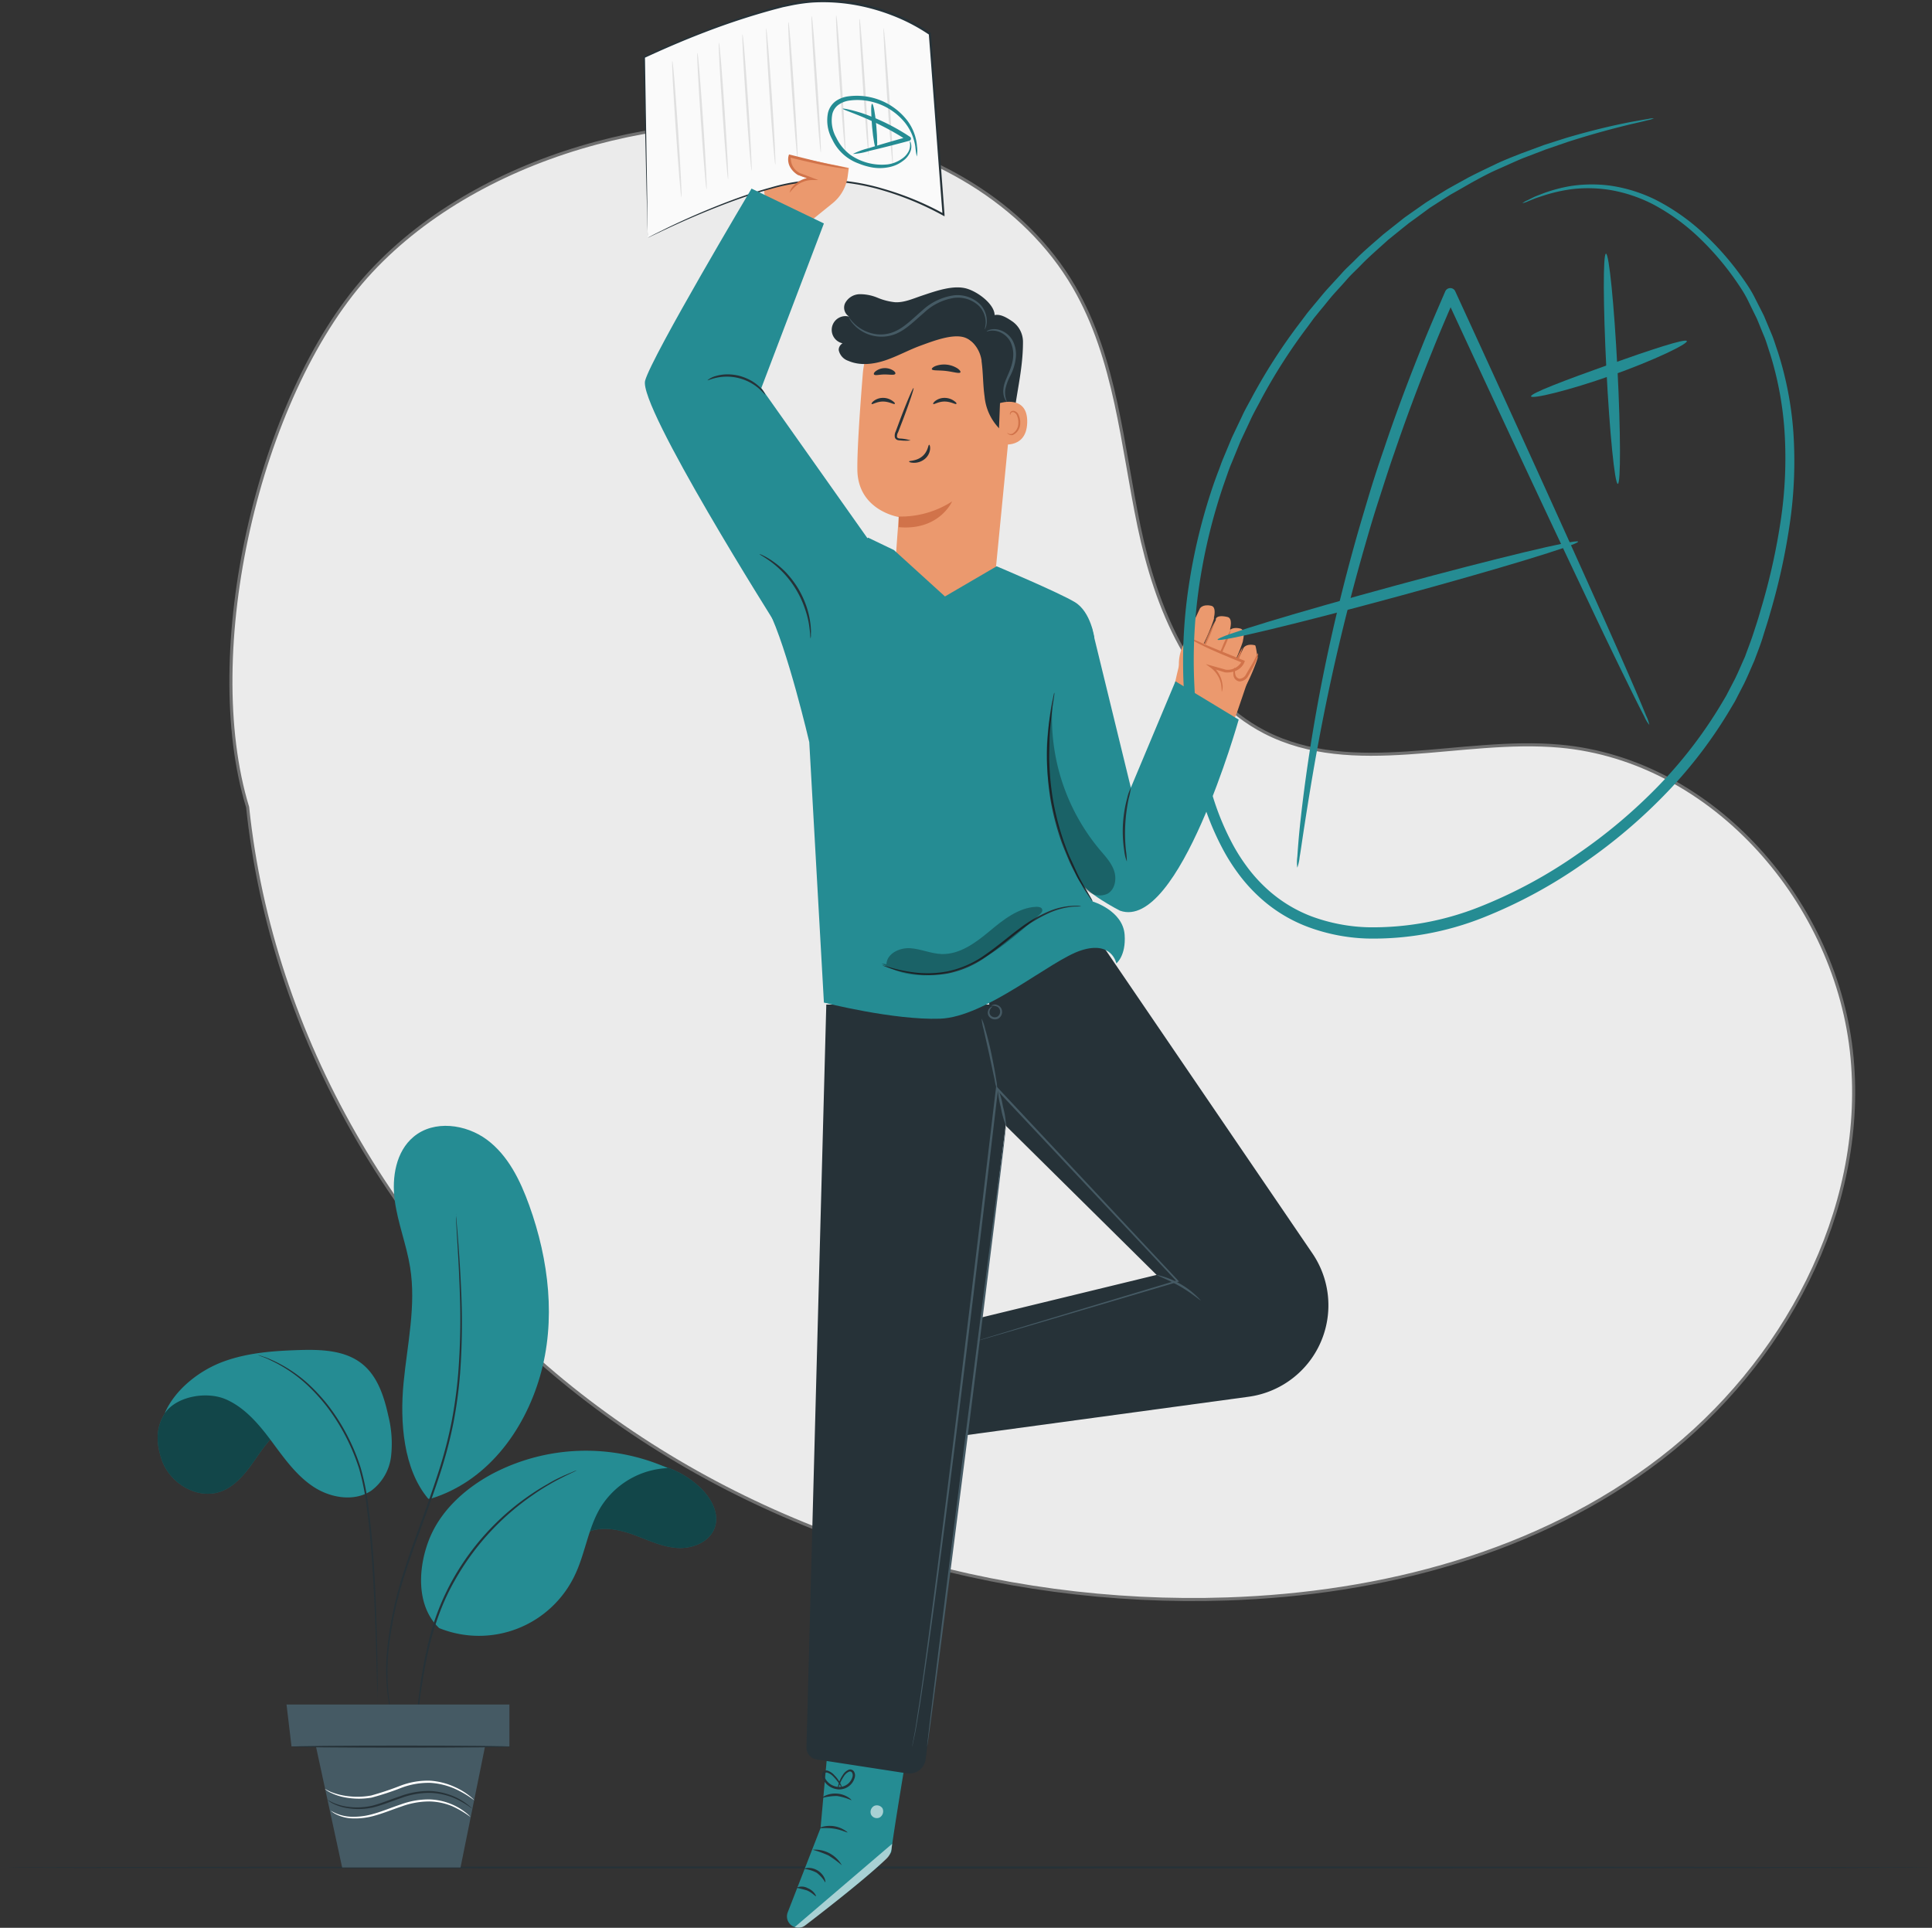 <svg xmlns="http://www.w3.org/2000/svg" width="630" height="628.665" viewBox="0 0 630 628.665">
  <rect x="0" y="0" width="630" height="628.665" fill="#333333" stroke="none"/>
  <g id="Group_297" data-name="Group 297" transform="translate(-265 -4021)">
    <g id="Grades-pana" transform="translate(243.74 3990.612)">
      <g id="background-simple--inject-75" transform="translate(96.556 70.64)">
        <path id="Path_80" data-name="Path 80" d="M604.164,364.133C599.571,313.9,559.093,267,508.915,262.473c-32.388-2.914-67.427,10.31-96.332-4.593-24.09-12.489-35.4-40.548-40.936-67.08s-7.549-54.618-21.176-78.056c-16.18-27.85-47-44.947-78.625-50.775-52.079-9.6-116.994,7.979-152.227,47.472S65.5,231.764,80.973,282.372C88.8,357.306,129.9,427.48,189.211,473.87s135.894,69.244,211.2,66.705c50.344-1.693,101.549-15.015,141.472-45.793S608.771,414.228,604.164,364.133Z" transform="translate(-75.521 -59.395)" fill="#ebebeb" stroke="#707070" stroke-width="1"/>
      </g>
      <g id="Floor--inject-75" transform="translate(21.26 639.035)">
        <path id="Path_81" data-name="Path 81" d="M651.26,469.361c0,.194-141.042.361-315,.361s-315-.167-315-.361,141.028-.361,315-.361S651.26,469.153,651.26,469.361Z" transform="translate(-21.26 -469)" fill="#263238"/>
      </g>
      <g id="Character--inject-75" transform="translate(231.061 30.387)">
        <path id="Path_82" data-name="Path 82" d="M220.372,434.31l-3.233,35.649-10.7,27.462a3.664,3.664,0,0,0,2.317,4.829h0a3.635,3.635,0,0,0,3.317-.569c6.022-4.593,28.086-21.578,28.183-24.2.111-3.039,5.911-37.4,5.911-37.4Z" transform="translate(-159.371 126.199)" fill="#258c93"/>
        <g id="Group_62" data-name="Group 62" transform="translate(49.331 601.293)" opacity="0.6">
          <path id="Path_83" data-name="Path 83" d="M208,490.87l31.778-27.17-.18,1.5a5.454,5.454,0,0,1-1.707,3.414c-2.553,2.4-9.714,8.867-26.463,21.7a3.663,3.663,0,0,1-3.428.555Z" transform="translate(-208 -463.7)" fill="#fff"/>
        </g>
        <g id="Group_63" data-name="Group 63" transform="translate(74.068 588.741)" opacity="0.6">
          <path id="Path_84" data-name="Path 84" d="M226.928,454.9a2.22,2.22,0,0,0-.93,2.775,2.123,2.123,0,0,0,2.775.957,2.345,2.345,0,0,0,.971-2.984,2.206,2.206,0,0,0-3-.666" transform="translate(-225.826 -454.655)" fill="#fff"/>
        </g>
        <path id="Path_85" data-name="Path 85" d="M217.076,474.068a10.949,10.949,0,0,0-2.775-3.122,11.1,11.1,0,0,0-4.01-1.249c0-.1.458-.319,1.3-.347a5.838,5.838,0,0,1,5.273,3.386C217.173,473.513,217.173,474.04,217.076,474.068Z" transform="translate(-157.781 139.783)" fill="#263238"/>
        <path id="Path_86" data-name="Path 86" d="M214.787,476.873c-.18.139-1.193-1.152-2.97-1.887a32.327,32.327,0,0,0-3.428-.846,4.08,4.08,0,0,1,3.733.125C214.093,475.069,214.926,476.762,214.787,476.873Z" transform="translate(-158.517 141.488)" fill="#263238"/>
        <path id="Path_87" data-name="Path 87" d="M221.743,470.15a35.8,35.8,0,0,0-4.4-3.219,35.766,35.766,0,0,0-5.134-1.832,10.033,10.033,0,0,1,9.533,5.051Z" transform="translate(-157.036 138.123)" fill="#263238"/>
        <path id="Path_88" data-name="Path 88" d="M223.018,461.589c-.111.208-1.984-.846-4.538-1.221s-4.635,0-4.69-.236a9.131,9.131,0,0,1,9.228,1.457Z" transform="translate(-156.424 135.957)" fill="#263238"/>
        <path id="Path_89" data-name="Path 89" d="M223.987,454.072a17.551,17.551,0,0,0-4.69-1.388,18.252,18.252,0,0,0-4.857.652c0-.083.389-.486,1.263-.86a7.979,7.979,0,0,1,7.174.569C223.682,453.531,224.057,453.989,223.987,454.072Z" transform="translate(-156.172 133.011)" fill="#263238"/>
        <path id="Path_90" data-name="Path 90" d="M219.6,452.852a3.205,3.205,0,0,1,.111-1.388,9.269,9.269,0,0,1,1.471-3.4,4.232,4.232,0,0,1,2-1.776,1.471,1.471,0,0,1,1.61.513,2.442,2.442,0,0,1,.389,1.679,5.2,5.2,0,0,1-5.065,4.246,6.009,6.009,0,0,1-5.551-3.788,2.1,2.1,0,0,1,.1-1.748,1.388,1.388,0,0,1,1.582-.583,5.079,5.079,0,0,1,2.206,1.485,10.408,10.408,0,0,1,2.123,3.039,3.484,3.484,0,0,1,.4,1.291,17.315,17.315,0,0,0-2.9-3.927,4.828,4.828,0,0,0-1.957-1.249.763.763,0,0,0-.874.319,1.457,1.457,0,0,0,0,1.138,5.37,5.37,0,0,0,4.829,3.233,4.51,4.51,0,0,0,4.343-3.538,1.707,1.707,0,0,0-.222-1.18.8.8,0,0,0-.888-.305,3.858,3.858,0,0,0-1.721,1.485,14.07,14.07,0,0,0-1.984,4.454Z" transform="translate(-156.182 130.817)" fill="#263238"/>
        <path id="Path_91" data-name="Path 91" d="M319.475,185.825a1.04,1.04,0,0,1,0,.472c-.6,2.179-4.343,11.3-5.62,11.254s-4.274-2-4.01-3.3,5.051-11.323,5.051-11.323.86-1.526,3.747-.846C318.989,182.176,319.392,186.2,319.475,185.825Z" transform="translate(-119.193 28.35)" fill="#eb996e"/>
        <path id="Path_92" data-name="Path 92" d="M316.074,181.909a1.991,1.991,0,0,1-.069.458c-.611,2.193-4.343,11.309-5.62,11.254s-4.274-2-4.01-3.289,5.051-11.323,5.051-11.323.86-1.54,3.747-.86C316.962,178.565,316.074,181.909,316.074,181.909Z" transform="translate(-120.538 26.827)" fill="#eb996e"/>
        <path id="Path_93" data-name="Path 93" d="M313.035,179.212v.458c-.6,2.193-4.343,11.309-5.62,11.254s-4.274-2-4.01-3.289,5-11.323,5-11.323c-.18.319-.416-1.832,3.747-.86C313.951,175.867,313.035,179.212,313.035,179.212Z" transform="translate(-121.69 25.75)" fill="#eb996e"/>
        <path id="Path_94" data-name="Path 94" d="M309.225,176.569v.458c-.6,2.193-4.343,11.3-5.62,11.254s-4.274-2-4.01-3.289,5.051-11.323,5.051-11.323.86-1.54,3.747-.86C310.1,173.225,309.225,176.569,309.225,176.569Z" transform="translate(-123.167 24.757)" fill="#eb996e"/>
        <path id="Path_95" data-name="Path 95" d="M310.52,191.31a19.772,19.772,0,0,0,2.179-4.288,18.361,18.361,0,0,0,1.6-4.482,19.427,19.427,0,0,0-2.179,4.3,17.5,17.5,0,0,0-1.6,4.468Z" transform="translate(-118.925 28.597)" fill="#d1734a"/>
        <path id="Path_96" data-name="Path 96" d="M306.61,190.851a36.079,36.079,0,0,0,3.011-6.147,38.992,38.992,0,0,0,2.442-6.383,37.345,37.345,0,0,0-3.011,6.147,38.993,38.993,0,0,0-2.442,6.383Z" transform="translate(-120.441 26.961)" fill="#d1734a"/>
        <g id="Group_64" data-name="Group 64" transform="translate(180.854 202.616)" opacity="0.78">
          <path id="Path_97" data-name="Path 97" d="M302.78,188.986a36.749,36.749,0,0,0,3.081-6.2A38.012,38.012,0,0,0,308.3,176.4a38.861,38.861,0,0,0-3.011,6.134A39.38,39.38,0,0,0,302.78,188.986Z" transform="translate(-302.78 -176.4)" fill="#d1734a"/>
        </g>
        <path id="Path_98" data-name="Path 98" d="M317.807,204.032c.222-.541,3.858-11.337,3.858-11.337L300.85,182.44c-1.055,1.388-4.26,16.527-4.26,16.527l.735,5.162s15.792,9.075,16.222,9.159S317.807,204.032,317.807,204.032Z" transform="translate(-124.325 28.558)" fill="#eb996e"/>
        <path id="Path_99" data-name="Path 99" d="M300.886,200.35l-2.123-7.826A13.877,13.877,0,0,1,299.97,182.3l1.3-2.387,17.679,8.048s-4.094,5.8-8.59,2.664l3.455,6.716Z" transform="translate(-123.667 27.577)" fill="#eb996e"/>
        <path id="Path_100" data-name="Path 100" d="M311.5,197.892c-.1,0,0-.916-.25-2.456a8.853,8.853,0,0,0-3.344-5.315l-1.637-1.207,1.97.541,4.552,1.277h-.1a5.273,5.273,0,0,0,5.12-2.373,1.818,1.818,0,0,0,.194-.416l.264.555c-5.093-2.068-9.714-4-12.878-5.551-1.61-.791-2.9-1.471-3.761-1.957a5.022,5.022,0,0,1-1.3-.86,53.793,53.793,0,0,1,5.329,2.234c3.261,1.388,7.854,3.261,12.961,5.329l.389.153-.139.4a3.048,3.048,0,0,1-.25.569,5.357,5.357,0,0,1-2.706,2.345,7.48,7.48,0,0,1-3.261.458h-.1l-4.524-1.388.333-.666a8.9,8.9,0,0,1,3.317,5.842A4.746,4.746,0,0,1,311.5,197.892Z" transform="translate(-122.875 27.662)" fill="#d1734a"/>
        <path id="Path_101" data-name="Path 101" d="M311.582,188.571c.18,0-.125.971.153,2.248a1.679,1.679,0,0,0,1.388,1.388,2.512,2.512,0,0,0,2.082-1.388c1.068-1.873,2.165-3.58,2.775-4.829s1-2.081,1.124-2.04,0,.93-.541,2.317a42.686,42.686,0,0,1-2.65,5.051,3.233,3.233,0,0,1-2.9,1.762,2.317,2.317,0,0,1-1.9-2.123,3.955,3.955,0,0,1,.167-1.8C311.416,188.766,311.527,188.557,311.582,188.571Z" transform="translate(-118.711 29.143)" fill="#d1734a"/>
        <path id="Path_102" data-name="Path 102" d="M273.742,128.27l-6.092,62.445a9.172,9.172,0,0,1-9.852,8.243l-14.335-1.152a9.159,9.159,0,0,1-8.409-9.714c.458-7.493,1.18-16.652,1.18-16.652s-13.335-2.068-13.5-15.4c-.083-6.383.819-19.427,1.776-31.347a25.256,25.256,0,0,1,25.186-23.23h.888a24.7,24.7,0,0,1,23.16,26.81Z" transform="translate(-152.96 -2.835)" fill="#eb996e"/>
        <path id="Path_103" data-name="Path 103" d="M232.44,153.16a30.945,30.945,0,0,0,17.429-4.94s-4.163,9.6-17.415,8.4Z" transform="translate(-149.194 15.292)" fill="#d1734a"/>
        <path id="Path_104" data-name="Path 104" d="M226.1,125.888c.236.25,1.679-.819,3.733-.8s3.552,1.027,3.774.777-.139-.569-.791-1.041a5.231,5.231,0,0,0-3.011-.93,4.926,4.926,0,0,0-2.97.958C226.2,125.333,225.974,125.777,226.1,125.888Z" transform="translate(-151.665 5.86)" fill="#263238"/>
        <path id="Path_105" data-name="Path 105" d="M240.568,125.888c.236.25,1.679-.819,3.733-.8s3.539,1.027,3.774.777-.139-.569-.791-1.041a5.329,5.329,0,0,0-3.025-.93,4.968,4.968,0,0,0-2.97.957C240.665,125.333,240.457,125.777,240.568,125.888Z" transform="translate(-146.054 5.86)" fill="#263238"/>
        <path id="Path_106" data-name="Path 106" d="M236.7,138.662a13.448,13.448,0,0,0-3.33-.611c-.527,0-1.013-.153-1.11-.513a2.553,2.553,0,0,1,.361-1.54c.486-1.277,1-2.595,1.54-4,2.151-5.662,3.705-10.338,3.483-10.421s-2.165,4.454-4.316,10.13l-1.485,4a3.081,3.081,0,0,0-.264,2.054,1.388,1.388,0,0,0,.86.777,3.609,3.609,0,0,0,.888.111A14.055,14.055,0,0,0,236.7,138.662Z" transform="translate(-149.555 4.964)" fill="#263238"/>
        <path id="Path_107" data-name="Path 107" d="M241.426,134.91c-.333,0-.347,2.206-2.248,3.788s-4.274,1.388-4.288,1.637.527.43,1.526.458a5.467,5.467,0,0,0,3.58-1.249,4.76,4.76,0,0,0,1.735-3.164C241.815,135.451,241.579,134.9,241.426,134.91Z" transform="translate(-148.244 10.132)" fill="#263238"/>
        <path id="Path_108" data-name="Path 108" d="M240.233,117.578c.194.555,2.248.291,4.649.583s4.343.944,4.663.444c.153-.236-.194-.763-.971-1.3a8.159,8.159,0,0,0-7.1-.777C240.594,116.871,240.15,117.37,240.233,117.578Z" transform="translate(-146.177 2.819)" fill="#263238"/>
        <path id="Path_109" data-name="Path 109" d="M226.656,118.969c.361.458,1.762,0,3.469,0s3.136.305,3.455-.18c.153-.236,0-.694-.708-1.138a5.023,5.023,0,0,0-5.551.167C226.684,118.262,226.489,118.734,226.656,118.969Z" transform="translate(-151.458 3.149)" fill="#263238"/>
        <path id="Path_110" data-name="Path 110" d="M249.05,112.512h.083a10.518,10.518,0,0,1,3.9,6.786,1.543,1.543,0,0,0,0,.264c.527,3.8.43,7.674.985,11.476a17.221,17.221,0,0,0,4.676,10.283c1.152,1.069,3.192,1.818,4.163.555a3.442,3.442,0,0,0,.472-1.748c.708-9.186,3.219-17.332,3.206-26.935a8.146,8.146,0,0,0-3.359-6.592c-2.011-1.387-4.467-2.927-6.7-1.873s-5.134,5.245-6.869,6.938" transform="translate(-142.755 -1.704)" fill="#263238"/>
        <path id="Path_111" data-name="Path 111" d="M256.4,125.242c.222-.1,9.159-2.775,8.867,6.411s-9.381,6.938-9.395,6.689S256.4,125.242,256.4,125.242Z" transform="translate(-140.111 6.215)" fill="#eb996e"/>
        <path id="Path_112" data-name="Path 112" d="M258.01,134.145a3.72,3.72,0,0,0,.416.25,1.61,1.61,0,0,0,1.193,0,3.913,3.913,0,0,0,1.929-3.455,5.273,5.273,0,0,0-.375-2.29,1.86,1.86,0,0,0-1.152-1.263.819.819,0,0,0-.958.4c-.125.25-.083.444-.125.458s-.194-.167-.111-.541a1.041,1.041,0,0,1,.375-.555,1.277,1.277,0,0,1,.888-.208,2.234,2.234,0,0,1,1.624,1.471,5.453,5.453,0,0,1,.458,2.553,4.163,4.163,0,0,1-2.442,3.872,1.748,1.748,0,0,1-1.388-.291C258.01,134.367,257.913,134.159,258.01,134.145Z" transform="translate(-139.295 7.039)" fill="#d1734a"/>
        <path id="Path_113" data-name="Path 113" d="M269.346,108.684c2.248-3.636-3.913-8.881-8.409-10.3s-10.421.777-14.9,2.262c-2.775.93-5.634,2.248-8.617,2.123a20.079,20.079,0,0,1-5.773-1.471,14.723,14.723,0,0,0-5.842-1.152,5.467,5.467,0,0,0-4.787,3.039,3.428,3.428,0,0,0,2.3,4.649,4.482,4.482,0,1,0-1.193,8.326c-1.3-.985-3.289.638-3.122,2.262a4.69,4.69,0,0,0,3.108,3.455c3.8,1.665,8.243,1.138,12.17-.194s7.591-3.386,11.49-4.8,10.435-3.983,14.348-2.595c2.886,1.013,4.9,4.482,6.522,3.719a5.551,5.551,0,0,0,2.886-4.094,16.4,16.4,0,0,0-.18-5.2" transform="translate(-155.294 -4.203)" fill="#263238"/>
        <path id="Path_114" data-name="Path 114" d="M220.671,106.884c.083,0,.472.68,1.457,1.735a12.489,12.489,0,0,0,5.065,3.261,11.462,11.462,0,0,0,8.687-.347c3.108-1.388,5.759-4.163,8.812-6.786a19.039,19.039,0,0,1,10.255-4.926,10.518,10.518,0,0,1,8.715,3.025,7.993,7.993,0,0,1,2.068,5.9,6.7,6.7,0,0,1-.389,1.665c-.166.361-.277.541-.305.527a13.764,13.764,0,0,0,.347-2.22,7.813,7.813,0,0,0-2.193-5.44,9.977,9.977,0,0,0-8.159-2.623,18.456,18.456,0,0,0-9.714,4.787c-3,2.553-5.731,5.412-9.048,6.855a12.364,12.364,0,0,1-14.362-3.441,9.715,9.715,0,0,1-.958-1.388C220.727,107.037,220.644,106.9,220.671,106.884Z" transform="translate(-153.758 -3.5)" fill="#455a64"/>
        <path id="Path_115" data-name="Path 115" d="M259.781,131.471a2.425,2.425,0,0,1-.735-.985,6.092,6.092,0,0,1-.458-3.3c.208-2.928,2.775-6.092,3.136-10.144a9.228,9.228,0,0,0-1.013-5.44,7.008,7.008,0,0,0-3.386-2.928,6.009,6.009,0,0,0-3.053-.416c-.722.111-1.124.291-1.152.222s.319-.333,1.082-.569a5.772,5.772,0,0,1,3.344.167,7.355,7.355,0,0,1,3.872,3.094,9.616,9.616,0,0,1,1.193,5.953,16.651,16.651,0,0,1-1.748,5.745,16.445,16.445,0,0,0-1.637,4.413,7.077,7.077,0,0,0,.555,4.191Z" transform="translate(-141.177 -0.402)" fill="#455a64"/>
        <path id="Path_116" data-name="Path 116" d="M201.916,84.071c-.486-.4-2.206-15.264-2.206-15.264L212.2,61.48l19.427,4.482-3.9,10.879L207.772,87.3Z" transform="translate(-161.882 -18.334)" fill="#eb996e"/>
        <path id="Path_117" data-name="Path 117" d="M173.786,107.789S205.175,91.47,225.31,89.333c22.355-2.387,44.891,10.921,44.891,10.921l-4.454-58.962s-21.023-15.694-47.763-9.02c-22.674,5.662-45.363,16.652-45.363,16.652Z" transform="translate(-172.384 -30.298)" fill="#fafafa"/>
        <path id="Path_118" data-name="Path 118" d="M173.852,107.878v-1.013l-.083-3.039c-.069-2.775-.167-6.661-.305-11.726-.236-10.255-.583-24.978-1.013-43.018V48.9l.167-.083c6.009-2.775,12.558-5.662,19.608-8.326a229.489,229.489,0,0,1,22.619-7.618l3.025-.8,3.122-.638a53.536,53.536,0,0,1,6.383-.9,60.335,60.335,0,0,1,13.2.541A64.735,64.735,0,0,1,253.7,34.623,59.67,59.67,0,0,1,266.09,41.09l.125.083v.18c0,.569.1,1.193.139,1.8,1.513,20.218,2.97,39.548,4.288,57.158v.624l-.555-.305a97.663,97.663,0,0,0-19.746-8.2,71.285,71.285,0,0,0-19.191-2.914,62.722,62.722,0,0,0-17.04,2.47c-5.19,1.388-9.88,3.025-14.1,4.593-8.409,3.178-14.917,6.106-19.358,8.159l-5.051,2.387-1.29.624-.458.194.43-.25,1.263-.666c1.138-.583,2.775-1.388,5.023-2.5,4.4-2.109,10.893-5.107,19.3-8.326,4.163-1.6,8.909-3.247,14.113-4.676a62.306,62.306,0,0,1,17.179-2.567,71.187,71.187,0,0,1,19.427,2.956,96.22,96.22,0,0,1,19.913,8.215l-.5.319c-1.388-17.609-2.775-36.94-4.343-57.158l-.139-1.818.153.264a59.2,59.2,0,0,0-12.225-6.356,64.165,64.165,0,0,0-12.989-3.525,59.863,59.863,0,0,0-13.127-.624,55.509,55.509,0,0,0-6.3.874l-3.081.638-3.011.791a233.761,233.761,0,0,0-22.55,7.41c-7.035,2.692-13.6,5.551-19.58,8.326l.153-.25c.291,18.04.527,32.666.694,42.879.069,5.093.125,9.075.167,11.809v3.108C173.865,107.559,173.852,107.878,173.852,107.878Z" transform="translate(-172.45 -30.387)" fill="#263238"/>
        <path id="Path_119" data-name="Path 119" d="M231.909,81.53c-.208,0-1.041-9.95-1.859-22.2S228.717,37,228.911,37s1.027,9.936,1.859,22.2S232.1,81.516,231.909,81.53Z" transform="translate(-150.578 -27.824)" fill="#e0e0e0"/>
        <path id="Path_120" data-name="Path 120" d="M226.23,79.289c-.194,0-1.027-9.95-1.846-22.2S223,34.883,223.247,34.8s1.027,9.936,1.846,22.2S226.438,79.275,226.23,79.289Z" transform="translate(-152.781 -28.677)" fill="#e0e0e0"/>
        <path id="Path_121" data-name="Path 121" d="M220.762,78.509c-.194,0-1.027-9.95-1.859-22.2s-1.388-22.286-1.124-22.286,1.027,9.936,1.846,22.2S220.956,78.495,220.762,78.509Z" transform="translate(-154.903 -28.979)" fill="#e0e0e0"/>
        <path id="Path_122" data-name="Path 122" d="M209.532,80.079c-.194,0-1.027-9.95-1.859-22.2s-1.388-22.2-1.124-22.286,1.027,9.936,1.846,22.2S209.726,80.065,209.532,80.079Z" transform="translate(-159.257 -28.371)" fill="#e0e0e0"/>
        <path id="Path_123" data-name="Path 123" d="M204.295,81.53c-.194,0-1.027-9.936-1.846-22.2S201.117,37,201.311,37s1.027,9.95,1.859,22.2S204.5,81.516,204.295,81.53Z" transform="translate(-161.277 -27.824)" fill="#e0e0e0"/>
        <path id="Path_124" data-name="Path 124" d="M198.744,82.939c-.208,0-1.027-9.95-1.859-22.2S195.5,38.45,195.747,38.45s1.041,9.936,1.859,22.2S198.9,82.925,198.744,82.939Z" transform="translate(-163.442 -27.262)" fill="#e0e0e0"/>
        <path id="Path_125" data-name="Path 125" d="M188.154,87.309c-.208,0-1.041-9.936-1.859-22.2s-1.388-22.272-1.138-22.286,1.027,9.95,1.859,22.2S188.348,87.295,188.154,87.309Z" transform="translate(-167.547 -25.568)" fill="#e0e0e0"/>
        <path id="Path_126" data-name="Path 126" d="M193.214,84.942c-.208,0-1.027-9.936-1.859-22.2s-1.388-22.286-1.138-22.3,1.041,9.95,1.859,22.2S193.408,84.942,193.214,84.942Z" transform="translate(-165.586 -26.49)" fill="#e0e0e0"/>
        <path id="Path_127" data-name="Path 127" d="M182.24,89.209c-.194,0-1.027-9.95-1.846-22.2s-1.388-22.2-1.138-22.286,1.027,9.936,1.859,22.2S182.448,89.195,182.24,89.209Z" transform="translate(-169.834 -24.831)" fill="#e0e0e0"/>
        <path id="Path_128" data-name="Path 128" d="M214.992,78.669c-.194,0-1.027-9.95-1.859-22.2s-1.388-22.272-1.124-22.286,1.027,9.936,1.846,22.2S215.186,78.655,214.992,78.669Z" transform="translate(-157.14 -28.917)" fill="#e0e0e0"/>
        <path id="Path_129" data-name="Path 129" d="M222.589,70.716a22.771,22.771,0,0,1,5.134-1.887c3.247-1.013,7.785-2.345,12.919-3.761l-.208,1.291-2.026-1.277c-9.963-6.175-19.247-8.7-19.108-9.131,0-.18,2.415.236,6.12,1.388a67.079,67.079,0,0,1,13.738,6.453c.722.43,1.388.888,2.068,1.318a.722.722,0,0,1-.208,1.291c-5.148,1.388-9.714,2.526-13.044,3.3a21.981,21.981,0,0,1-5.384,1.013Z" transform="translate(-154.288 -20.493)" fill="#258c93"/>
        <path id="Path_130" data-name="Path 130" d="M227.658,69.576c-.389,0-1.041-3.247-1.388-7.327s-.416-7.438,0-7.48S227.311,58,227.658,62.1,228.06,69.535,227.658,69.576Z" transform="translate(-151.697 -20.935)" fill="#258c93"/>
        <path id="Path_131" data-name="Path 131" d="M242.639,67.681a3.025,3.025,0,0,1,.319.8,4.44,4.44,0,0,1-.153,2.5,6.786,6.786,0,0,1-2.442,3.136A11.185,11.185,0,0,1,238.24,75.4a11.685,11.685,0,0,1-2.664.819,14.931,14.931,0,0,1-6.342-.167,22.313,22.313,0,0,1-3.386-1.082,15.181,15.181,0,0,1-8.576-7.868,12.642,12.642,0,0,1-1.388-8.59,6.7,6.7,0,0,1,2.553-3.885,9.228,9.228,0,0,1,4.163-1.554,20.815,20.815,0,0,1,19.15,7.9,15.944,15.944,0,0,1,3.178,8.437,9.714,9.714,0,0,1-.083,3.3,30.525,30.525,0,0,1-.472-3.233,16.306,16.306,0,0,0-3.428-7.868,19.913,19.913,0,0,0-10.657-6.73,19.428,19.428,0,0,0-7.466-.416,8.173,8.173,0,0,0-3.525,1.388,5.217,5.217,0,0,0-2,3.067,11.3,11.3,0,0,0,1.277,7.6,15.264,15.264,0,0,0,4.7,5.7,18.04,18.04,0,0,0,12.1,3.053,10.435,10.435,0,0,0,4.5-1.748,6.661,6.661,0,0,0,2.4-2.678,5.052,5.052,0,0,0,.389-2.262,2.235,2.235,0,0,1-.028-.9Z" transform="translate(-155.701 -21.663)" fill="#258c93"/>
        <path id="Path_132" data-name="Path 132" d="M215.817,87.513l6.258-5.065a13.613,13.613,0,0,0,4.954-8.881l.347-2.664-18.8-3.8s-1.762,5.689,5.315,7.1c-6.272,2.775-8.617,8.326-10.338,14.557Z" transform="translate(-160.394 -16.155)" fill="#eb996e"/>
        <path id="Path_133" data-name="Path 133" d="M206.93,79.169a20.752,20.752,0,0,1,1.637-1.818,8.631,8.631,0,0,1,5.745-2.317h2.012l-1.887-.708-4.385-1.651h.083A5.218,5.218,0,0,1,207.36,67.8a2.553,2.553,0,0,1,.083-.444l-.527.291c5.273,1.3,10.047,2.4,13.544,3,1.748.305,3.164.513,4.163.611a5.426,5.426,0,0,0,1.54.083,51.347,51.347,0,0,0-5.551-1.3c-3.441-.749-8.187-1.943-13.46-3.261l-.4-.1-.125.389a3.316,3.316,0,0,0-.125.624,5.148,5.148,0,0,0,.8,3.428,7.257,7.257,0,0,0,2.345,2.262h0l4.413,1.526.125-.722a8.756,8.756,0,0,0-6.036,2.775A4.8,4.8,0,0,0,206.93,79.169Z" transform="translate(-159.264 -16.318)" fill="#d1734a"/>
        <path id="Path_134" data-name="Path 134" d="M249.639,512.559l26.99-213.7-5.176-32.388H217.237L210.77,508.659a3.913,3.913,0,0,0,3.164,3.955l29.641,4.565a5.3,5.3,0,0,0,6.064-4.621Z" transform="translate(-157.595 61.134)" fill="#263238"/>
        <path id="Path_135" data-name="Path 135" d="M263.687,313.922l49.1,48.568L242.15,379.656l5.023,35.566,95.6-13a30.112,30.112,0,0,0,20.357-12.225h0a30.1,30.1,0,0,0,.458-34.525L289.122,246.19l-33.3,10.838Z" transform="translate(-145.43 53.272)" fill="#263238"/>
        <path id="Path_136" data-name="Path 136" d="M255.72,286.06a28.246,28.246,0,0,1,1.707,6.106,27.893,27.893,0,0,1,1,6.258,28.238,28.238,0,0,1-1.707-6.106,27.893,27.893,0,0,1-1-6.258Z" transform="translate(-140.169 68.728)" fill="#455a64"/>
        <path id="Path_137" data-name="Path 137" d="M256.373,368.838s.389-.153,1.166-.389l3.428-1.068,13.183-4.01,47.93-14.418-.125.458L263.02,286.675l.624-.208c-1.18,9.866-2.387,20.149-3.636,30.654-6.078,50.9-11.781,96.956-16.208,130.26-2.193,16.652-4.163,30.1-5.551,39.382-.791,4.635-1.3,8.243-1.846,10.657l-.583,2.775c-.139.611-.222.93-.222.93a9.49,9.49,0,0,1,.153-.958c.111-.638.291-1.554.513-2.775.486-2.414.957-6.036,1.707-10.671,1.388-9.3,3.178-22.758,5.315-39.41,4.288-33.3,9.908-79.374,15.986-130.274,1.249-10.5,2.47-20.815,3.65-30.654l.083-.763.527.555,58.809,62.861.305.333-.43.125-48,14.182-13.211,3.858-3.469,1Z" transform="translate(-147.969 68.557)" fill="#455a64"/>
        <path id="Path_138" data-name="Path 138" d="M239.122,497.486c-.208,0,5.4-45.391,12.489-101.3s13.03-101.3,13.224-101.216-5.4,45.363-12.489,101.3S239.316,497.5,239.122,497.486Z" transform="translate(-146.606 72.182)" fill="#455a64"/>
        <path id="Path_139" data-name="Path 139" d="M251.93,269.76a15.265,15.265,0,0,1,1.138,3.317c.6,2.068,1.388,4.968,2.054,8.187s1.221,6.161,1.54,8.326a15.832,15.832,0,0,1,.347,3.483,16.751,16.751,0,0,1-.846-3.386c-.5-2.373-1.1-5.162-1.748-8.243l-1.846-8.215a17.94,17.94,0,0,1-.638-3.469Z" transform="translate(-141.638 62.409)" fill="#455a64"/>
        <path id="Path_140" data-name="Path 140" d="M254.518,266.843a1.95,1.95,0,0,1,2-.208A2.29,2.29,0,0,1,258,268.4a2.526,2.526,0,0,1-1.11,2.595,2.47,2.47,0,0,1-2.775-.278,2.082,2.082,0,0,1-.638-2.22,2.012,2.012,0,0,1,.916-1.221c.319-.18.527-.18.541-.139a2.359,2.359,0,0,0-.971,1.485,1.6,1.6,0,0,0,.569,1.582,1.846,1.846,0,0,0,2.026.18,1.957,1.957,0,0,0,.833-1.887,1.832,1.832,0,0,0-1.041-1.388,3.982,3.982,0,0,0-1.832-.264Z" transform="translate(-141.077 61.135)" fill="#455a64"/>
        <path id="Path_141" data-name="Path 141" d="M307.488,338.33c-.139.167-2.914-2.373-6.938-4.663s-7.535-3.469-7.48-3.677a26.99,26.99,0,0,1,14.362,8.326Z" transform="translate(-125.69 85.758)" fill="#455a64"/>
        <path id="Path_142" data-name="Path 142" d="M219.91,308.356l-4.774-84.939s-7.119-30.6-13.266-42.893l32.457-23.785,8.409,4.038,16.652,15.139,16.846-9.839s20.177,8.493,25.491,11.684,6.369,11.684,6.369,11.684-17.5,30.834-18.04,42.934,17.5,43.018,17.5,43.018,9.866,2.928,10.421,10.865c.486,6.869-2.706,9.325-2.706,9.325s-1.388-7.466-11.421-4.274-31.028,21.772-46.084,22.3S219.91,308.356,219.91,308.356Z" transform="translate(-161.045 18.595)" fill="#258c93"/>
        <path id="Path_143" data-name="Path 143" d="M285.572,177.7l12.794,52.454,14.543-34.692,20.621,12.489s-19.427,69.12-38.688,62.32c0,0-11.989-6.064-13.46-10.366s-23.7-35.649-23.7-35.649Z" transform="translate(-139.409 26.72)" fill="#258c93"/>
        <path id="Path_144" data-name="Path 144" d="M282.152,261.28a5.357,5.357,0,0,1-.444-.583l-1.166-1.707c-.5-.749-1.124-1.665-1.748-2.775s-1.388-2.345-2.123-3.8-1.568-3-2.3-4.746-1.526-3.622-2.276-5.62a87.234,87.234,0,0,1-3.566-13.419,91.107,91.107,0,0,1-1.235-13.877c0-2.137,0-4.163.153-6.064s.291-3.65.444-5.259c.375-3.206.777-5.787,1.166-7.549.167-.8.305-1.485.43-2.026a2.372,2.372,0,0,1,.194-.694,2.778,2.778,0,0,1,0,.722c-.083.555-.18,1.235-.291,2.054-.291,1.776-.624,4.357-.93,7.549-.125,1.6-.319,3.344-.347,5.232s-.111,3.9-.1,6.022a95.423,95.423,0,0,0,1.29,13.724,88.571,88.571,0,0,0,3.483,13.322c.722,1.984,1.388,3.885,2.193,5.551s1.5,3.3,2.192,4.76,1.388,2.692,2.026,3.816,1.18,2.068,1.637,2.845l1.041,1.79A3.482,3.482,0,0,1,282.152,261.28Z" transform="translate(-135.684 32.714)" fill="#263238"/>
        <path id="Path_145" data-name="Path 145" d="M207.576,74.71s-32.471,54.563-34.692,62.611c-2.331,8.326,42.754,79.638,42.754,79.638s.874,2.29.888,2.276l32.222-25.741-37.98-53.744L231.18,86.075Z" transform="translate(-172.315 -13.205)" fill="#258c93"/>
        <path id="Path_146" data-name="Path 146" d="M206.382,125c-.111.083-.791-.888-2.22-2.109a16.041,16.041,0,0,0-13.7-3.428c-1.832.4-2.9.944-2.956.819a7.244,7.244,0,0,1,2.775-1.388,13.432,13.432,0,0,1,3.372-.527,16.042,16.042,0,0,1,4.163.458,16.957,16.957,0,0,1,3.885,1.554,14.294,14.294,0,0,1,2.775,2.054A7.369,7.369,0,0,1,206.382,125Z" transform="translate(-166.612 3.719)" fill="#263238"/>
        <path id="Path_147" data-name="Path 147" d="M216.393,188.076c-.139,0-.069-1.9-.583-4.885a31.1,31.1,0,0,0-1.388-5.148,31.916,31.916,0,0,0-6.689-11.1,32.393,32.393,0,0,0-3.927-3.566c-2.428-1.832-4.163-2.664-4.066-2.775a5.022,5.022,0,0,1,1.235.513,12.683,12.683,0,0,1,1.388.735,20.038,20.038,0,0,1,1.748,1.124,28.448,28.448,0,0,1,4.163,3.525,32.513,32.513,0,0,1,4.038,5.273,31.759,31.759,0,0,1,2.775,6.022,28.75,28.75,0,0,1,1.221,5.273,20.563,20.563,0,0,1,.18,2.068,9.977,9.977,0,0,1,0,1.568,4.287,4.287,0,0,1-.1,1.374Z" transform="translate(-161.872 20.091)" fill="#263238"/>
        <path id="Path_148" data-name="Path 148" d="M293.384,243.445c0,.083-1.013,0-2.775.111a24.4,24.4,0,0,0-7.3,1.9,45.486,45.486,0,0,0-9.617,5.773c-3.386,2.553-6.938,5.662-10.976,8.465a32.637,32.637,0,0,1-12.711,5.634,34.858,34.858,0,0,1-11.365.125,43.151,43.151,0,0,1-7.452-1.776c-.86-.291-1.513-.541-1.957-.722a3.514,3.514,0,0,1-.652-.305,25.975,25.975,0,0,1,2.692.749,49.957,49.957,0,0,0,7.424,1.554,35.288,35.288,0,0,0,11.1-.291,32.334,32.334,0,0,0,12.489-5.551c4.024-2.775,7.549-5.87,10.99-8.409a44.015,44.015,0,0,1,9.825-5.717,22.674,22.674,0,0,1,7.48-1.707,17.465,17.465,0,0,1,2.081,0,3.08,3.08,0,0,1,.722.166Z" transform="translate(-150.69 52.131)" fill="#263238"/>
        <path id="Path_149" data-name="Path 149" d="M286.434,239.576a13.7,13.7,0,0,1-.846-3.483,41.464,41.464,0,0,1-.43-8.659,42,42,0,0,1,1.388-8.562,13.324,13.324,0,0,1,1.221-3.372,28.673,28.673,0,0,1-.722,3.5,55.967,55.967,0,0,0-1.124,8.479,54.113,54.113,0,0,0,.222,8.548A25.728,25.728,0,0,1,286.434,239.576Z" transform="translate(-128.782 41.374)" fill="#263238"/>
        <g id="Group_65" data-name="Group 65" transform="translate(77.64 295.715)" opacity="0.3">
          <path id="Path_150" data-name="Path 150" d="M230.01,262.237c.111-3.469,4.246-5.454,7.715-5.245s6.758,1.776,10.227,1.9c5.884.222,11.1-3.636,15.6-7.382s9.492-7.785,15.375-8.021c.735,0,1.665.125,1.873.846s-.361,1.263-.86,1.707c-7.244,6.467-14.654,13.058-23.59,16.846s-19.83,4.385-27.948-.93" transform="translate(-228.4 -243.49)"/>
        </g>
        <g id="Group_66" data-name="Group 66" transform="translate(131.521 228.274)" opacity="0.3">
          <path id="Path_151" data-name="Path 151" d="M269.048,196.916a66.969,66.969,0,0,0,15.445,46.764c1.818,2.151,3.83,4.274,4.718,6.938s.291,6.106-2.179,7.466a6.009,6.009,0,0,1-6.564-1.055,16.069,16.069,0,0,1-3.913-5.814c-8.187-17.512-12.239-37.731-6.938-56.325" transform="translate(-267.229 -194.89)"/>
        </g>
      </g>
      <g id="Plant--inject-75" transform="translate(72.655 397.536)">
        <path id="Path_152" data-name="Path 152" d="M154.189,407.869c1.388-4.663,4.232-9.159,8.687-11.1s9.991-.86,14.737.86,9.395,4.038,14.432,4.343,10.713-2.082,12.225-6.938c1.388-4.538-1.318-9.353-4.732-12.642a29.835,29.835,0,0,0-48.887,11.726" transform="translate(-22.495 -264.312)" fill="#258c93"/>
        <g id="Group_67" data-name="Group 67" transform="translate(128.155 109.734)" opacity="0.5">
          <path id="Path_153" data-name="Path 153" d="M154.189,407.869c1.388-4.663,4.232-9.159,8.687-11.1s9.991-.86,14.737.86,9.395,4.038,14.432,4.343,10.713-2.082,12.225-6.938c1.388-4.538-1.318-9.353-4.732-12.642a29.835,29.835,0,0,0-48.887,11.726" transform="translate(-150.65 -374.046)"/>
        </g>
        <path id="Path_154" data-name="Path 154" d="M126.108,429.16c-7.4-7.008-7.022-19.233-3.344-28.725s11.74-16.791,20.718-21.606a65.6,65.6,0,0,1,57.158-1.846A27.129,27.129,0,0,0,178.7,389.861c-4.038,6.73-4.94,14.89-8.326,21.981a34.6,34.6,0,0,1-44.267,17.318" transform="translate(-34.296 -265.37)" fill="#258c93"/>
        <path id="Path_155" data-name="Path 155" d="M125.038,416.586c-8.173-9.644-9.27-25.145-8.062-37.745s4.163-25.269,2.137-37.758c-1.18-7.41-4.052-14.473-5.023-21.911s.4-15.833,6.161-20.635c6.619-5.551,17.041-4.163,23.937.971s10.865,13.308,13.779,21.412c6.411,17.818,8.77,37.564,3.5,55.742s-17.609,34.442-35.719,39.923" transform="translate(-36.779 -294.968)" fill="#258c93"/>
        <path id="Path_156" data-name="Path 156" d="M119.076,464.408a6.731,6.731,0,0,1,0-1.11c0-.722,0-1.8,0-3.192.111-2.775.375-6.772,1-11.684a153.728,153.728,0,0,1,3.136-17.124,79.347,79.347,0,0,1,7.813-19.83A82.233,82.233,0,0,1,143.791,394.4a81.194,81.194,0,0,1,13.391-11.1c2.04-1.388,4.01-2.484,5.717-3.483s3.261-1.665,4.51-2.262l2.942-1.235a6.39,6.39,0,0,1,1.041-.389,8.4,8.4,0,0,1-.985.513l-2.886,1.388c-1.221.638-2.775,1.388-4.441,2.359s-3.622,2.123-5.634,3.552a83.634,83.634,0,0,0-25.824,28.128c-7.521,13.155-9.589,26.99-11.1,36.676-.68,4.9-1.027,8.881-1.207,11.643-.083,1.388-.139,2.4-.18,3.178A6.938,6.938,0,0,1,119.076,464.408Z" transform="translate(-34.744 -263.581)" fill="#263238"/>
        <path id="Path_157" data-name="Path 157" d="M72.095,355.17c-15.139,9.131-15.084,17.443-12.489,25.283s11.809,13.294,19.511,10.352c4.343-1.665,7.507-5.44,10.2-9.242s5.218-7.868,8.992-10.6,9.242-3.774,13.03-1.068" transform="translate(-58.297 -271.629)" fill="#258c93"/>
        <g id="Group_68" data-name="Group 68" transform="translate(0 83.541)" opacity="0.5">
          <path id="Path_158" data-name="Path 158" d="M72.095,355.17c-15.139,9.131-15.084,17.443-12.489,25.283s11.809,13.294,19.511,10.352c4.343-1.665,7.507-5.44,10.2-9.242s5.218-7.868,8.992-10.6,9.242-3.774,13.03-1.068" transform="translate(-58.297 -355.17)"/>
        </g>
        <path id="Path_159" data-name="Path 159" d="M60.086,368.1c3.955-5.467,13.738-7.049,19.9-4.316s10.7,8.132,14.7,13.5,7.979,11.1,13.585,14.862,13.433,5.12,19.025,1.388a16.333,16.333,0,0,0,6.453-11.185,37.175,37.175,0,0,0-.888-13.2c-1.388-6.342-3.511-12.975-8.59-17-5.662-4.5-13.516-4.7-20.732-4.468-8.326.264-16.652.888-24.478,3.761S63.333,360.524,60.03,368.1" transform="translate(-57.625 -274.555)" fill="#258c93"/>
        <path id="Path_160" data-name="Path 160" d="M120.9,462.862a1.04,1.04,0,0,1,0-.333v-.971c0-.916,0-2.179-.125-3.761-.1-3.317-.236-8.021-.4-13.807s-.416-12.78-.846-20.468-1-16.166-2.165-24.978a80.29,80.29,0,0,0-2.512-12.669,67.121,67.121,0,0,0-10.6-20.343,61.569,61.569,0,0,0-6.4-7.008,46.292,46.292,0,0,0-11.323-7.715c-.735-.347-1.388-.68-1.957-.916l-1.485-.569-.9-.361-.305-.153.333.083.93.305,1.5.513c.6.208,1.249.527,2,.846a45.375,45.375,0,0,1,11.545,7.6,59.985,59.985,0,0,1,6.508,7.036,64.013,64.013,0,0,1,5.953,9.228,66.193,66.193,0,0,1,4.718,11.185,79.692,79.692,0,0,1,2.539,12.794c1.18,8.839,1.735,17.318,2.123,24.978s.583,14.654.708,20.5.153,10.56.18,13.877v4.7A1.526,1.526,0,0,1,120.9,462.862Z" transform="translate(-49.155 -274.095)" fill="#263238"/>
        <path id="Path_161" data-name="Path 161" d="M114.674,482.518a43.116,43.116,0,0,1-1.651-6.508,67.731,67.731,0,0,1-.694-18.248,121.309,121.309,0,0,1,5.759-26.435c3.108-9.714,7.327-20.149,10.921-31.333a143.567,143.567,0,0,0,4.343-16.583,149.072,149.072,0,0,0,2.151-15.819,230.9,230.9,0,0,0,.486-27.046c-.264-7.715-.68-13.946-.93-18.248l-.291-4.954v-1.29a1.8,1.8,0,0,1,0-.444,2.5,2.5,0,0,1,0,.43c0,.333.069.749.125,1.29q.153,1.776.416,4.954c.333,4.3.819,10.532,1.138,18.248a223.332,223.332,0,0,1-.333,27.115,146.935,146.935,0,0,1-2.123,15.889,143.367,143.367,0,0,1-4.343,16.652c-3.622,11.226-7.854,21.62-10.976,31.32a123.5,123.5,0,0,0-5.884,26.366,70.771,70.771,0,0,0,.472,18.165c.375,2.123.722,3.761,1.013,4.857.125.527.236.944.305,1.249A1.721,1.721,0,0,1,114.674,482.518Z" transform="translate(-37.474 -286.965)" fill="#263238"/>
        <path id="Path_162" data-name="Path 162" d="M161.262,444.628H90.214L88.59,430.96h72.672Z" transform="translate(-46.553 -242.248)" fill="#455a64"/>
        <path id="Path_163" data-name="Path 163" d="M95.26,439.69l8.881,41.033h38.6l8.312-41.033Z" transform="translate(-43.968 -238.864)" fill="#455a64"/>
        <path id="Path_164" data-name="Path 164" d="M160.492,440.934c0,.194-15.611.305-34.886.25s-34.886-.25-34.886-.444,15.625-.291,34.9-.236S160.492,440.754,160.492,440.934Z" transform="translate(-45.728 -238.554)" fill="#455a64"/>
        <path id="Path_165" data-name="Path 165" d="M145.345,457.011a29.864,29.864,0,0,0-6.258-3.594,22.2,22.2,0,0,0-7.618-1.526,26.793,26.793,0,0,0-9.353,1.721c-3.233,1.1-6.258,2.373-9.2,3.067a21.731,21.731,0,0,1-7.965.236,16.252,16.252,0,0,1-5.107-1.61,8.449,8.449,0,0,1-1.235-.791c-.264-.194-.4-.305-.389-.333s.611.361,1.735.888a17.843,17.843,0,0,0,5.065,1.388,22.2,22.2,0,0,0,7.757-.375c2.845-.708,5.87-2,9.131-3.094a26.7,26.7,0,0,1,9.589-1.707,22.2,22.2,0,0,1,7.771,1.707,20.028,20.028,0,0,1,4.621,2.706,12.7,12.7,0,0,1,1.11.944C145.234,456.859,145.359,456.983,145.345,457.011Z" transform="translate(-42.82 -234.371)" fill="#263238"/>
        <path id="Path_166" data-name="Path 166" d="M144.5,458.977a31.664,31.664,0,0,0-6.009-3.539,20.467,20.467,0,0,0-7.341-1.513,26.461,26.461,0,0,0-9.048,1.624c-3.136,1.055-6.064,2.262-8.867,3.025a23.161,23.161,0,0,1-7.66.86,13.045,13.045,0,0,1-5.009-1.388,8.69,8.69,0,0,1-1.193-.763c-.264-.194-.389-.305-.375-.319s.6.347,1.679.846a13.875,13.875,0,0,0,4.94,1.1,23.033,23.033,0,0,0,7.438-.985c2.775-.763,5.662-2,8.839-3.053a26.367,26.367,0,0,1,9.27-1.61,20.3,20.3,0,0,1,7.507,1.693,19.787,19.787,0,0,1,4.441,2.692,10.555,10.555,0,0,1,1.055.93C144.4,458.839,144.516,458.963,144.5,458.977Z" transform="translate(-42.518 -233.603)" fill="#fff"/>
        <path id="Path_167" data-name="Path 167" d="M146.272,455.23a32.726,32.726,0,0,0-6.425-3.788,23.493,23.493,0,0,0-7.8-1.873,24.979,24.979,0,0,0-9.714,1.693,89.4,89.4,0,0,1-9.533,3.122,24.728,24.728,0,0,1-8.229,0A18.526,18.526,0,0,1,99.3,452.7a9.39,9.39,0,0,1-1.277-.791c-.278-.208-.416-.319-.4-.347s.624.375,1.79.9a20.912,20.912,0,0,0,5.245,1.388,24.977,24.977,0,0,0,8.021-.153,96.356,96.356,0,0,0,9.436-3.15,24.978,24.978,0,0,1,9.908-1.679,23.119,23.119,0,0,1,7.951,2.054,22.411,22.411,0,0,1,4.746,2.859,12.906,12.906,0,0,1,1.138.985C146.175,455.077,146.286,455.2,146.272,455.23Z" transform="translate(-43.053 -235.309)" fill="#fff"/>
        <path id="Path_168" data-name="Path 168" d="M161.354,440.957c0,.18-15.986.333-35.7.333S90,441.151,90,440.957s15.986-.347,35.691-.347S161.354,440.763,161.354,440.957Z" transform="translate(-46.007 -238.507)" fill="#263238"/>
      </g>
      <g id="Grade--inject-75" transform="translate(407.046 68.963)">
        <path id="Path_169" data-name="Path 169" d="M440.942,240.547a10.617,10.617,0,0,1-1.6-2.65c-.944-1.79-2.29-4.454-4-7.91-3.414-6.938-8.326-16.971-14.237-29.53-11.934-25.117-28.35-60.169-46.667-99.773h3.275c-2.5,5.814-5.162,11.934-7.66,18.234-4.51,11.1-8.631,22.2-12.267,32.888-1.887,5.356-3.539,10.671-5.232,15.861s-3.178,10.324-4.593,15.264c-5.745,20.038-9.991,38.341-13.086,53.814s-5.065,28.086-6.425,36.815c-.68,4.371-1.138,7.771-1.54,10.061a14.651,14.651,0,0,1-.763,3.483,12.978,12.978,0,0,1,0-3.566c.166-2.317.4-5.759.86-10.158.93-8.8,2.539-21.509,5.315-37.106s6.786-34.053,12.392-54.244c1.388-5.051,2.942-10.2,4.51-15.459s3.289-10.588,5.162-15.972c3.622-10.81,7.743-21.883,12.267-33.11,2.526-6.328,5.218-12.489,7.729-18.317a1.79,1.79,0,0,1,2.359-.93,1.707,1.707,0,0,1,.9.888h0c18.234,39.646,34.248,74.934,45.6,100.259,5.676,12.7,10.2,22.924,13.238,30,1.513,3.539,2.664,6.286,3.414,8.159a11.169,11.169,0,0,1,1.041,3Z" transform="translate(-288.896 -42.717)" fill="#258c93"/>
        <path id="Path_170" data-name="Path 170" d="M424.947,157.7c.264.971-25.852,8.909-58.282,17.734s-59.031,15.264-59.295,14.237,25.852-8.909,58.351-17.734S424.684,156.766,424.947,157.7Z" transform="translate(-296.131 -19.646)" fill="#258c93"/>
        <path id="Path_171" data-name="Path 171" d="M409.908,85.875a7.451,7.451,0,0,1,1.679-.958l2.123-1.055c.86-.389,1.9-.763,3.067-1.221a49.611,49.611,0,0,1,8.95-2.373,45.891,45.891,0,0,1,12.656-.139,49.29,49.29,0,0,1,15.153,4.718,68.885,68.885,0,0,1,15.445,10.865,94,94,0,0,1,14.057,16.5,39.8,39.8,0,0,1,2.956,5.079c.888,1.762,1.818,3.539,2.706,5.356l2.387,5.689c.833,1.915,1.388,3.941,2.109,5.953a112.079,112.079,0,0,1,5.079,26.227,140.545,140.545,0,0,1-1.027,28.905,208.959,208.959,0,0,1-6.564,30.223c-.694,2.567-1.568,5.093-2.345,7.674s-1.832,5.134-2.775,7.729c-1.124,2.512-2.165,5.079-3.4,7.591l-1.929,3.733-.958,1.873-1.082,1.818a148.486,148.486,0,0,1-20.815,27.614,174.982,174.982,0,0,1-27.392,23.354,158.345,158.345,0,0,1-32.763,17.776,96.887,96.887,0,0,1-37.953,6.869,60.7,60.7,0,0,1-19.3-3.788A48.443,48.443,0,0,1,323.457,311.5a52.562,52.562,0,0,1-6.369-7.257,62.935,62.935,0,0,1-5.051-8.09,90.009,90.009,0,0,1-6.938-17.36,164.909,164.909,0,0,1-3.664-70.077,186.8,186.8,0,0,1,8.007-31.833c.458-1.249.9-2.5,1.388-3.747s.888-2.484,1.388-3.691q1.513-3.622,3-7.2l3.3-6.938c1.055-2.317,2.359-4.482,3.511-6.7a183.975,183.975,0,0,1,15.722-24.215l2.081-2.775,2.179-2.637c1.471-1.735,2.859-3.5,4.343-5.148l4.454-4.857c1.388-1.637,3.053-3.067,4.538-4.579,2.97-3.039,6.189-5.676,9.186-8.326l4.69-3.719,2.3-1.818,2.359-1.665,4.635-3.247,4.649-2.914,2.262-1.388,2.3-1.291,4.5-2.484c2.983-1.554,5.939-2.942,8.756-4.3s5.634-2.442,8.326-3.511l7.757-2.872,7.133-2.276c9.075-2.678,16.236-4.274,21.12-5.2,2.442-.444,4.316-.777,5.551-.971a6.647,6.647,0,0,1,1.915-.208,8.146,8.146,0,0,1-1.846.569c-1.235.319-3.081.763-5.551,1.318-4.815,1.166-11.906,2.97-20.815,5.842l-7.022,2.415-7.646,2.928c-2.637,1.11-5.329,2.359-8.173,3.608s-5.648,2.775-8.576,4.385l-4.4,2.526L386.5,83.072l-2.22,1.388-4.552,2.928-4.51,3.317-2.3,1.665-2.248,1.8-4.579,3.705c-2.928,2.692-6.064,5.315-8.95,8.326-1.457,1.5-3.039,2.914-4.441,4.538s-2.886,3.192-4.343,4.829-2.775,3.4-4.232,5.107l-2.137,2.623-2.026,2.775a181.307,181.307,0,0,0-15.334,23.951c-1.124,2.193-2.387,4.33-3.414,6.605L318,163.487l-2.9,7.1c-.513,1.18-.958,2.4-1.388,3.636l-1.291,3.691a185.378,185.378,0,0,0-7.674,31.264,166.935,166.935,0,0,0-1.8,33.79,154.984,154.984,0,0,0,5.551,34.775,87.154,87.154,0,0,0,6.661,16.652,59.765,59.765,0,0,0,4.787,7.646,49.506,49.506,0,0,0,5.967,6.786,45.446,45.446,0,0,0,15.264,9.63A57.7,57.7,0,0,0,359.356,322a93.944,93.944,0,0,0,36.523-6.619,155.69,155.69,0,0,0,32.111-17.318A172.316,172.316,0,0,0,454.9,275.25a145.9,145.9,0,0,0,20.385-26.907l1.055-1.776.944-1.818,1.887-3.622c1.207-2.428,2.22-4.926,3.33-7.355.9-2.526,1.887-4.982,2.706-7.507s1.665-5.037,2.359-7.577a206.62,206.62,0,0,0,6.647-29.724,137.218,137.218,0,0,0,1.207-28.308,109.625,109.625,0,0,0-4.718-25.644c-.68-1.957-1.207-3.955-2-5.828s-1.526-3.747-2.276-5.551l-2.581-5.273a37.82,37.82,0,0,0-2.775-4.912A92.2,92.2,0,0,0,467.58,97.157a67.691,67.691,0,0,0-14.834-10.8,48.235,48.235,0,0,0-14.529-4.843,45.168,45.168,0,0,0-12.323-.194,52.148,52.148,0,0,0-8.853,2c-1.166.4-2.206.708-3.095,1.041l-2.179.888A7.978,7.978,0,0,1,409.908,85.875Z" transform="translate(-299.271 -58.187)" fill="#258c93"/>
        <path id="Path_172" data-name="Path 172" d="M402.706,165.073c-1,0-2.678-16.652-3.733-37.467S397.849,90,398.848,90s2.664,16.652,3.733,37.467S403.691,165.017,402.706,165.073Z" transform="translate(-260.943 -45.854)" fill="#258c93"/>
        <path id="Path_173" data-name="Path 173" d="M431.844,110.579c.375.916-10.532,6.244-24.617,11.226s-25.908,7.757-26.185,6.813,10.99-5.231,24.978-10.213S431.469,109.65,431.844,110.579Z" transform="translate(-267.573 -37.931)" fill="#258c93"/>
      </g>
    </g>
  </g>
</svg>
